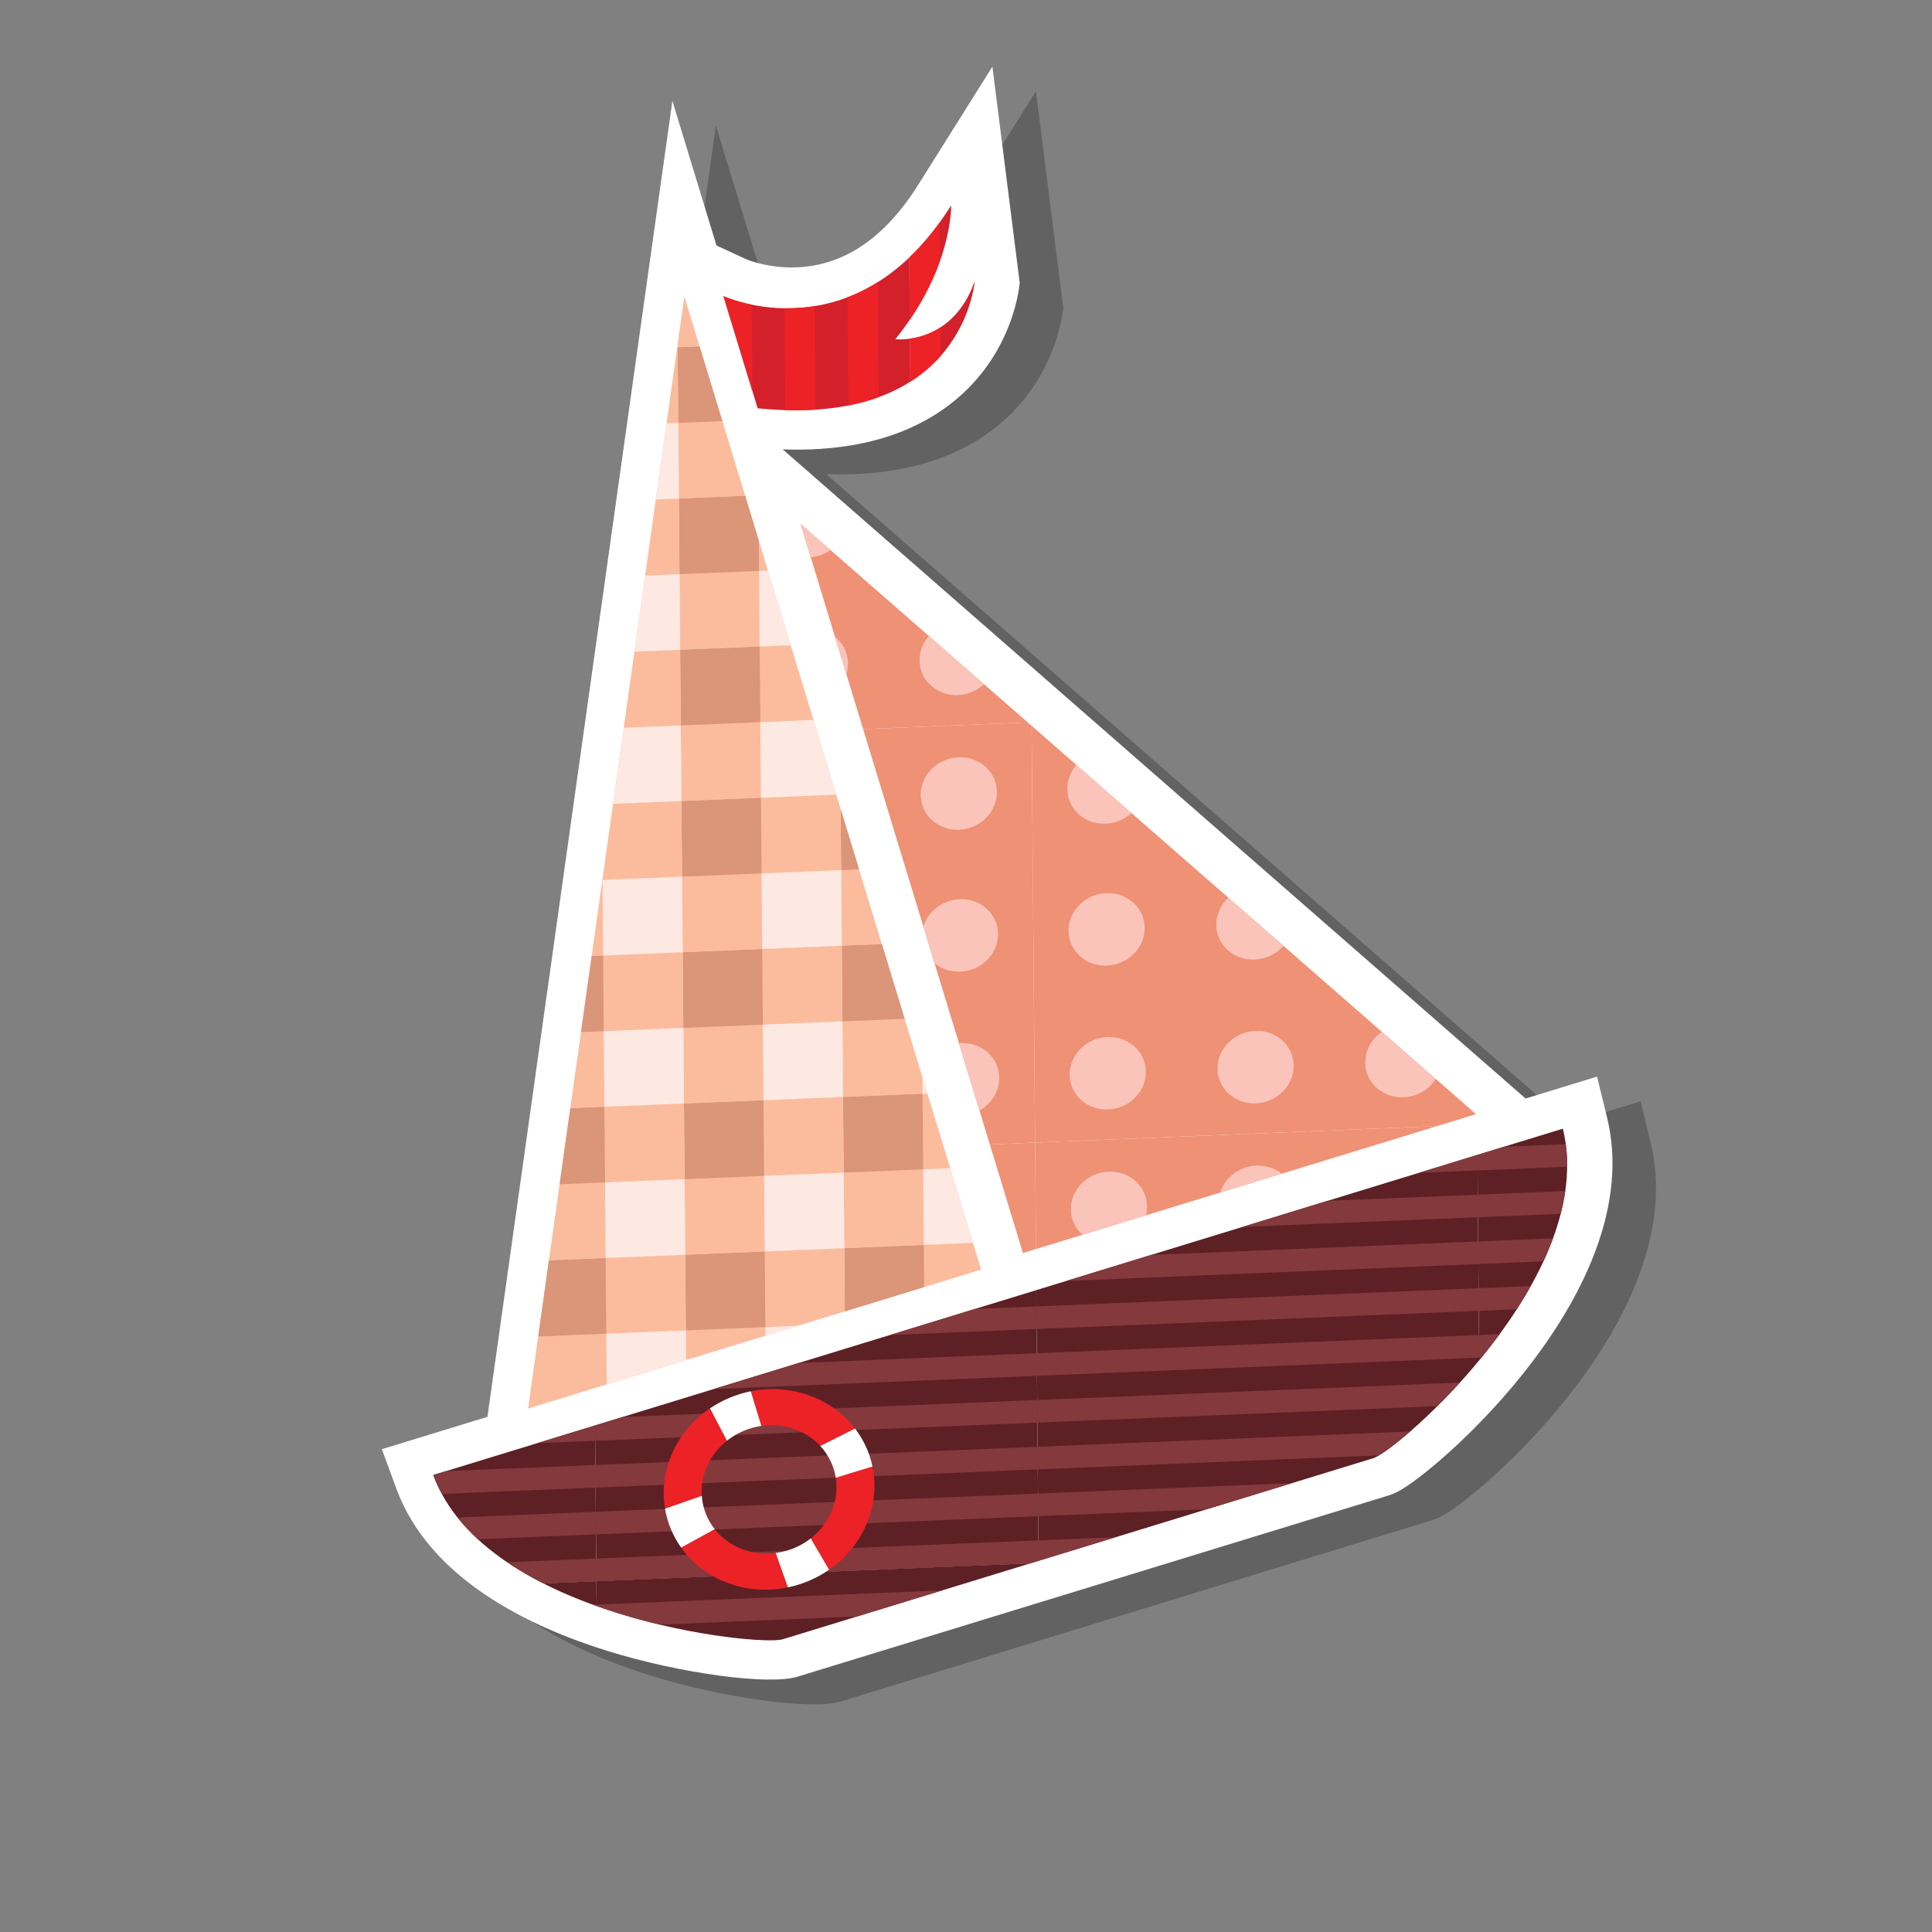 <?xml version="1.0" encoding="utf-8"?>
<!-- Generator: Adobe Illustrator 14.0.0, SVG Export Plug-In . SVG Version: 6.00 Build 43363)  -->
<!DOCTYPE svg PUBLIC "-//W3C//DTD SVG 1.1//EN" "http://www.w3.org/Graphics/SVG/1.1/DTD/svg11.dtd">
<svg version="1.1" id="Layer_1" xmlns="http://www.w3.org/2000/svg" xmlns:xlink="http://www.w3.org/1999/xlink" x="0px" y="0px"
	 width="200px" height="200px" viewBox="0 0 200 200" enable-background="new 0 0 200 200" xml:space="preserve">
<rect x="0" y="0" width="200" height="200" fill="#808080" stroke="none"/>
<g>
	<g opacity="0.31">
		<g>
			<path fill="#231F20" d="M85.529,49.079c5.422,0.198,10.117-0.667,13.985-2.59c0,0,0,0,0.002,0
				c9.703-4.826,10.516-14.267,10.545-14.666l-2.822-22.366l-7.689,12.25c-2.142,3.412-4.617,5.835-7.355,7.197
				c-0.001,0,0,0-0.001,0c-5.35,2.662-10.292,0.555-10.462,0.48l-3.056-1.409l-4.566-14.973L54.965,149.23l-10.931,3.35l1.504,4.092
				c3.432,9.334,13.761,14.28,21.821,16.784c7.517,2.338,16.721,3.588,19.699,2.676l61.129-18.743
				c0.32-0.099,0.641-0.229,0.979-0.395c3.963-1.973,26.039-21.009,21.699-38.751l-1.035-4.234l-7.4,2.269L85.529,49.079z"/>
		</g>
	</g>
	<g>
		<g>
			<path fill="#FFFFFF" d="M81.026,46.519c5.421,0.197,10.116-0.668,13.984-2.59c0-0.001,0-0.001,0.002,0
				c9.703-4.826,10.516-14.267,10.546-14.667l-2.824-22.367l-7.689,12.251c-2.141,3.414-4.616,5.835-7.355,7.198
				c-0.001,0,0,0-0.001,0c-5.35,2.661-10.292,0.555-10.462,0.482l-3.057-1.412l-4.565-14.971L50.461,146.669l-10.93,3.35
				l1.503,4.093c3.433,9.334,13.761,14.279,21.822,16.785c7.516,2.337,16.72,3.586,19.698,2.673l61.128-18.742
				c0.322-0.097,0.641-0.228,0.979-0.395c3.963-1.973,26.039-21.01,21.701-38.749l-1.037-4.235l-7.398,2.269L81.026,46.519z"/>
		</g>
	</g>
	<g>
		<g>
			<g>
				<g>
					<defs>
						<path id="SVGID_1_" d="M74.893,30.657c0,0,13.705,6.324,23.57-9.395c0,0,0.188,6.447-5.774,13.849
							c0,0,5.771,0.706,8.193-5.921c0,0-1.138,15.211-22.45,13.076L74.893,30.657z"/>
					</defs>
					<clipPath id="SVGID_2_">
						<use xlink:href="#SVGID_1_"  overflow="visible"/>
					</clipPath>
					<g clip-path="url(#SVGID_2_)">
						<polygon fill="none" points="94.271,43.399 153.018,40.982 152.549,-14.87 93.803,-12.453 						"/>
						<polygon fill="#D4202A" points="153.018,40.982 94.271,43.399 93.803,-12.453 152.549,-14.87 						"/>
						<polygon fill="#EC2227" points="97.434,43.27 94.271,43.399 93.803,-12.453 96.965,-12.583 						"/>
						<polygon fill="#EC2227" points="103.973,43 100.81,43.13 100.342,-12.722 103.504,-12.852 						"/>
						<polygon fill="#EC2227" points="110.512,42.731 107.349,42.862 106.881,-12.99 110.043,-13.121 						"/>
						<polygon fill="#EC2227" points="117.05,42.462 113.888,42.592 113.42,-13.26 116.582,-13.39 						"/>
						<polygon fill="#EC2227" points="123.589,42.193 120.426,42.323 119.958,-13.529 123.121,-13.659 						"/>
						<polygon fill="#EC2227" points="130.128,41.924 126.965,42.054 126.498,-13.798 129.66,-13.928 						"/>
						<polygon fill="#EC2227" points="136.666,41.655 133.504,41.785 133.035,-14.067 136.198,-14.197 						"/>
						<polygon fill="#EC2227" points="143.205,41.386 140.043,41.516 139.574,-14.336 142.738,-14.466 						"/>
						<polygon fill="#EC2227" points="149.744,41.117 146.582,41.247 146.113,-14.605 149.277,-14.735 						"/>
					</g>
					<g clip-path="url(#SVGID_2_)">
						<polygon fill="none" points="35.526,45.817 94.271,43.399 93.803,-12.453 35.058,-10.035 						"/>
						<polygon fill="#D4202A" points="94.271,43.399 35.526,45.817 35.058,-10.035 93.803,-12.453 						"/>
						<polygon fill="#EC2227" points="38.688,45.688 35.526,45.817 35.058,-10.035 38.22,-10.165 						"/>
						<polygon fill="#EC2227" points="45.227,45.418 42.065,45.548 41.597,-10.304 44.759,-10.435 						"/>
						<polygon fill="#EC2227" points="51.766,45.148 48.604,45.279 48.135,-10.573 51.298,-10.703 						"/>
						<polygon fill="#EC2227" points="58.304,44.88 55.142,45.01 54.674,-10.842 57.836,-10.972 						"/>
						<polygon fill="#EC2227" points="64.844,44.611 61.681,44.74 61.212,-11.111 64.375,-11.242 						"/>
						<polygon fill="#EC2227" points="71.382,44.342 68.22,44.472 67.751,-11.38 70.914,-11.511 						"/>
						<polygon fill="#EC2227" points="77.921,44.073 74.758,44.203 74.29,-11.649 77.453,-11.779 						"/>
						<polygon fill="#EC2227" points="84.459,43.803 81.297,43.934 80.829,-11.918 83.991,-12.049 						"/>
						<polygon fill="#EC2227" points="90.999,43.535 87.836,43.664 87.368,-12.188 90.531,-12.317 						"/>
					</g>
				</g>
			</g>
		</g>
		<g>
			<g>
				<defs>
					<path id="SVGID_3_" d="M44.852,152.694c5.423,14.754,33.657,17.774,36.182,17.001l61.128-18.742
						c2.527-0.775,23.361-18.842,19.625-34.113L44.852,152.694z"/>
				</defs>
				<clipPath id="SVGID_4_">
					<use xlink:href="#SVGID_3_"  overflow="visible"/>
				</clipPath>
				<g clip-path="url(#SVGID_4_)">
					<g>
						<polygon fill="none" points="153.281,159.916 199.055,158.033 198.688,114.516 152.916,116.398 						"/>
					</g>
					<g>
						<polygon fill="#5C2025" points="198.688,114.516 199.053,158.032 153.281,159.916 152.918,116.398 						"/>
					</g>
					<g>
						<g>
							<polygon fill="#84393D" points="199.033,155.688 199.053,158.032 153.281,159.916 153.262,157.573 							"/>
						</g>
						<g>
							<polygon fill="#84393D" points="198.994,150.846 199.014,153.188 153.24,155.071 153.223,152.729 							"/>
						</g>
						<g>
							<polygon fill="#84393D" points="198.953,146.001 198.971,148.343 153.201,150.228 153.182,147.884 							"/>
						</g>
						<g>
							<polygon fill="#84393D" points="198.912,141.158 198.932,143.5 153.16,145.384 153.141,143.042 							"/>
						</g>
						<g>
							<polygon fill="#84393D" points="198.871,136.313 198.891,138.657 153.119,140.54 153.1,138.198 							"/>
						</g>
						<g>
							<polygon fill="#84393D" points="198.83,131.471 198.85,133.813 153.08,135.696 153.059,133.354 							"/>
						</g>
						<g>
							<polygon fill="#84393D" points="198.789,126.627 198.809,128.97 153.037,130.854 153.02,128.51 							"/>
						</g>
						<g>
							<polygon fill="#84393D" points="198.75,121.783 198.77,124.126 152.998,126.009 152.977,123.667 							"/>
						</g>
						<g>
							<polygon fill="#84393D" points="198.709,116.939 198.729,119.281 152.957,121.165 152.938,118.822 							"/>
						</g>
					</g>
				</g>
				<g clip-path="url(#SVGID_4_)">
					<g>
						<polygon fill="none" points="153.646,203.431 199.418,201.548 199.055,158.033 153.281,159.916 						"/>
					</g>
					<g>
						<polygon fill="#5C2025" points="199.055,158.033 199.418,201.548 153.646,203.431 153.281,159.916 						"/>
					</g>
					<g>
						<g>
							<polygon fill="#84393D" points="199.398,199.206 199.418,201.548 153.646,203.431 153.627,201.091 							"/>
						</g>
						<g>
							<polygon fill="#84393D" points="199.357,194.363 199.377,196.705 153.605,198.588 153.586,196.246 							"/>
						</g>
						<g>
							<polygon fill="#84393D" points="199.316,189.52 199.338,191.862 153.566,193.744 153.545,191.402 							"/>
						</g>
						<g>
							<polygon fill="#84393D" points="199.277,184.674 199.297,187.018 153.525,188.9 153.504,186.559 							"/>
						</g>
						<g>
							<polygon fill="#84393D" points="199.236,179.831 199.256,182.174 153.484,184.057 153.465,181.715 							"/>
						</g>
						<g>
							<polygon fill="#84393D" points="199.195,174.988 199.215,177.329 153.443,179.214 153.424,176.869 							"/>
						</g>
						<g>
							<polygon fill="#84393D" points="199.156,170.145 199.176,172.487 153.404,174.37 153.383,172.026 							"/>
						</g>
						<g>
							<polygon fill="#84393D" points="199.115,165.3 199.135,167.643 153.361,169.525 153.342,167.184 							"/>
						</g>
						<g>
							<polygon fill="#84393D" points="199.074,160.456 199.094,162.799 153.322,164.683 153.303,162.339 							"/>
						</g>
					</g>
				</g>
				<g clip-path="url(#SVGID_4_)">
					<g>
						<polygon fill="none" points="107.509,161.799 153.281,159.916 152.916,116.398 107.145,118.282 						"/>
					</g>
					<g>
						<polygon fill="#5C2025" points="152.916,116.398 153.281,159.915 107.51,161.799 107.145,118.282 						"/>
					</g>
					<g>
						<g>
							<polygon fill="#84393D" points="153.262,157.573 153.281,159.915 107.51,161.799 107.489,159.456 							"/>
						</g>
						<g>
							<polygon fill="#84393D" points="153.221,152.729 153.24,155.071 107.469,156.955 107.449,154.612 							"/>
						</g>
						<g>
							<polygon fill="#84393D" points="153.18,147.886 153.201,150.228 107.429,152.112 107.408,149.769 							"/>
						</g>
						<g>
							<polygon fill="#84393D" points="153.139,143.042 153.16,145.384 107.388,147.268 107.367,144.926 							"/>
						</g>
						<g>
							<polygon fill="#84393D" points="153.1,138.197 153.117,140.541 107.348,142.424 107.328,140.082 							"/>
						</g>
						<g>
							<polygon fill="#84393D" points="153.059,133.354 153.078,135.696 107.307,137.58 107.287,135.237 							"/>
						</g>
						<g>
							<polygon fill="#84393D" points="153.018,128.511 153.037,130.854 107.266,132.736 107.246,130.394 							"/>
						</g>
						<g>
							<polygon fill="#84393D" points="152.977,123.667 152.996,126.009 107.225,127.893 107.205,125.55 							"/>
						</g>
						<g>
							<polygon fill="#84393D" points="152.936,118.822 152.957,121.165 107.184,123.049 107.164,120.706 							"/>
						</g>
					</g>
				</g>
				<g clip-path="url(#SVGID_4_)">
					<g>
						<polygon fill="none" points="107.874,205.315 153.646,203.431 153.281,159.916 107.509,161.799 						"/>
					</g>
					<g>
						<polygon fill="#5C2025" points="153.281,159.916 153.646,203.431 107.875,205.316 107.51,161.799 						"/>
					</g>
					<g>
						<g>
							<polygon fill="#84393D" points="153.627,201.089 153.646,203.431 107.875,205.316 107.854,202.974 							"/>
						</g>
						<g>
							<polygon fill="#84393D" points="153.586,196.246 153.605,198.589 107.833,200.473 107.814,198.13 							"/>
						</g>
						<g>
							<polygon fill="#84393D" points="153.545,191.402 153.564,193.744 107.793,195.629 107.773,193.286 							"/>
						</g>
						<g>
							<polygon fill="#84393D" points="153.504,186.559 153.523,188.9 107.752,190.784 107.732,188.441 							"/>
						</g>
						<g>
							<polygon fill="#84393D" points="153.465,181.715 153.484,184.059 107.712,185.94 107.693,183.598 							"/>
						</g>
						<g>
							<polygon fill="#84393D" points="153.424,176.87 153.443,179.213 107.672,181.097 107.651,178.754 							"/>
						</g>
						<g>
							<polygon fill="#84393D" points="153.383,172.027 153.402,174.37 107.631,176.253 107.611,173.91 							"/>
						</g>
						<g>
							<polygon fill="#84393D" points="153.342,167.184 153.361,169.525 107.59,171.409 107.57,169.067 							"/>
						</g>
						<g>
							<polygon fill="#84393D" points="153.301,162.34 153.32,164.683 107.549,166.565 107.529,164.223 							"/>
						</g>
					</g>
				</g>
				<g clip-path="url(#SVGID_4_)">
					<g>
						<polygon fill="none" points="61.737,163.683 107.509,161.799 107.145,118.282 61.372,120.166 						"/>
					</g>
					<g>
						<polygon fill="#5C2025" points="107.145,118.282 107.509,161.798 61.737,163.683 61.373,120.166 						"/>
					</g>
					<g>
						<g>
							<polygon fill="#84393D" points="107.489,159.457 107.509,161.798 61.737,163.683 61.717,161.34 							"/>
						</g>
						<g>
							<polygon fill="#84393D" points="107.449,154.613 107.469,156.955 61.696,158.839 61.677,156.496 							"/>
						</g>
						<g>
							<polygon fill="#84393D" points="107.408,149.769 107.428,152.11 61.656,153.996 61.636,151.652 							"/>
						</g>
						<g>
							<polygon fill="#84393D" points="107.367,144.926 107.387,147.268 61.615,149.15 61.596,146.809 							"/>
						</g>
						<g>
							<polygon fill="#84393D" points="107.326,140.081 107.346,142.424 61.575,144.307 61.556,141.965 							"/>
						</g>
						<g>
							<polygon fill="#84393D" points="107.286,135.237 107.305,137.58 61.534,139.463 61.514,137.121 							"/>
						</g>
						<g>
							<polygon fill="#84393D" points="107.245,130.395 107.266,132.736 61.494,134.621 61.474,132.277 							"/>
						</g>
						<g>
							<polygon fill="#84393D" points="107.205,125.551 107.225,127.893 61.453,129.775 61.433,127.435 							"/>
						</g>
						<g>
							<polygon fill="#84393D" points="107.164,120.706 107.184,123.05 61.413,124.933 61.393,122.591 							"/>
						</g>
					</g>
				</g>
				<g clip-path="url(#SVGID_4_)">
					<g>
						<polygon fill="none" points="62.102,207.201 107.874,205.315 107.509,161.799 61.737,163.683 						"/>
					</g>
					<g>
						<polygon fill="#5C2025" points="107.509,161.799 107.873,205.313 62.102,207.199 61.737,163.683 						"/>
					</g>
					<g>
						<g>
							<polygon fill="#84393D" points="107.854,202.974 107.873,205.313 62.102,207.199 62.082,204.856 							"/>
						</g>
						<g>
							<polygon fill="#84393D" points="107.813,198.13 107.833,200.473 62.061,202.354 62.042,200.013 							"/>
						</g>
						<g>
							<polygon fill="#84393D" points="107.772,193.285 107.793,195.628 62.021,197.512 62.001,195.169 							"/>
						</g>
						<g>
							<polygon fill="#84393D" points="107.732,188.442 107.752,190.784 61.98,192.667 61.96,190.325 							"/>
						</g>
						<g>
							<polygon fill="#84393D" points="107.691,183.598 107.711,185.94 61.939,187.823 61.92,185.481 							"/>
						</g>
						<g>
							<polygon fill="#84393D" points="107.65,178.755 107.67,181.097 61.899,182.98 61.879,180.638 							"/>
						</g>
						<g>
							<polygon fill="#84393D" points="107.61,173.911 107.631,176.254 61.858,178.138 61.839,175.794 							"/>
						</g>
						<g>
							<polygon fill="#84393D" points="107.57,169.067 107.59,171.409 61.817,173.293 61.798,170.95 							"/>
						</g>
						<g>
							<polygon fill="#84393D" points="107.529,164.223 107.549,166.565 61.777,168.449 61.758,166.106 							"/>
						</g>
					</g>
				</g>
				<g clip-path="url(#SVGID_4_)">
					<g>
						<polygon fill="none" points="15.965,165.565 61.737,163.683 61.372,120.166 15.6,122.05 						"/>
					</g>
					<g>
						<polygon fill="#5C2025" points="61.372,120.166 61.737,163.682 15.965,165.565 15.601,122.05 						"/>
					</g>
					<g>
						<g>
							<polygon fill="#84393D" points="61.717,161.34 61.737,163.682 15.965,165.565 15.945,163.224 							"/>
						</g>
						<g>
							<polygon fill="#84393D" points="61.677,156.496 61.696,158.839 15.924,160.723 15.905,158.38 							"/>
						</g>
						<g>
							<polygon fill="#84393D" points="61.636,151.652 61.655,153.994 15.884,155.879 15.864,153.535 							"/>
						</g>
						<g>
							<polygon fill="#84393D" points="61.595,146.809 61.615,149.15 15.843,151.034 15.823,148.693 							"/>
						</g>
						<g>
							<polygon fill="#84393D" points="61.555,141.965 61.574,144.309 15.802,146.191 15.783,143.85 							"/>
						</g>
						<g>
							<polygon fill="#84393D" points="61.514,137.121 61.533,139.463 15.762,141.348 15.742,139.004 							"/>
						</g>
						<g>
							<polygon fill="#84393D" points="61.473,132.277 61.493,134.621 15.722,136.504 15.702,134.16 							"/>
						</g>
						<g>
							<polygon fill="#84393D" points="61.433,127.435 61.453,129.775 15.681,131.659 15.661,129.318 							"/>
						</g>
						<g>
							<polygon fill="#84393D" points="61.392,122.59 61.412,124.933 15.64,126.816 15.62,124.474 							"/>
						</g>
					</g>
				</g>
				<g clip-path="url(#SVGID_4_)">
					<g>
						<polygon fill="none" points="16.33,209.084 62.102,207.201 61.737,163.683 15.965,165.565 						"/>
					</g>
					<g>
						<polygon fill="#5C2025" points="61.737,163.683 62.102,207.199 16.33,209.084 15.965,165.565 						"/>
					</g>
					<g>
						<g>
							<polygon fill="#84393D" points="62.082,204.856 62.102,207.199 16.33,209.084 16.31,206.74 							"/>
						</g>
						<g>
							<polygon fill="#84393D" points="62.042,200.013 62.061,202.354 16.29,204.24 16.27,201.896 							"/>
						</g>
						<g>
							<polygon fill="#84393D" points="62,195.169 62.021,197.512 16.249,199.396 16.229,197.052 							"/>
						</g>
						<g>
							<polygon fill="#84393D" points="61.959,190.325 61.98,192.668 16.208,194.551 16.188,192.21 							"/>
						</g>
						<g>
							<polygon fill="#84393D" points="61.919,185.481 61.938,187.825 16.167,189.708 16.148,187.366 							"/>
						</g>
						<g>
							<polygon fill="#84393D" points="61.879,180.638 61.898,182.981 16.127,184.864 16.107,182.521 							"/>
						</g>
						<g>
							<polygon fill="#84393D" points="61.838,175.795 61.858,178.138 16.086,180.021 16.067,177.677 							"/>
						</g>
						<g>
							<polygon fill="#84393D" points="61.798,170.95 61.817,173.293 16.045,175.177 16.025,172.835 							"/>
						</g>
						<g>
							<polygon fill="#84393D" points="61.757,166.106 61.776,168.449 16.004,170.333 15.985,167.989 							"/>
						</g>
					</g>
				</g>
			</g>
		</g>
		<g>
			<g>
				<g>
					<defs>
						<polygon id="SVGID_5_" points="82.872,54.231 152.799,115.335 105.895,129.713 						"/>
					</defs>
					<clipPath id="SVGID_6_">
						<use xlink:href="#SVGID_5_"  overflow="visible"/>
					</clipPath>
					<g clip-path="url(#SVGID_6_)">
						<polygon fill="none" points="106.787,74.766 152.557,72.882 152.193,29.365 106.422,31.249 						"/>
						<polygon fill="#EF9174" points="152.193,29.365 152.559,72.881 106.787,74.766 106.422,31.249 						"/>
						<path fill="#FBC4BA" d="M118.011,37.842c0.017,2.071-1.735,3.822-3.913,3.912c-2.178,0.089-3.957-1.517-3.975-3.587
							c-0.018-2.071,1.734-3.822,3.912-3.912C116.213,34.165,117.993,35.771,118.011,37.842z"/>
						<path fill="#FBC4BA" d="M133.307,37.212c0.018,2.071-1.734,3.822-3.912,3.912s-3.957-1.516-3.975-3.587
							c-0.018-2.071,1.733-3.822,3.912-3.912C131.51,33.536,133.29,35.142,133.307,37.212z"/>
						<path fill="#FBC4BA" d="M148.604,36.583c0.018,2.071-1.734,3.822-3.912,3.912s-3.957-1.516-3.975-3.587
							s1.734-3.822,3.912-3.912C146.807,32.906,148.586,34.512,148.604,36.583z"/>
						<path fill="#FBC4BA" d="M118.134,52.532c0.017,2.07-1.735,3.822-3.913,3.911c-2.178,0.09-3.957-1.516-3.975-3.587
							c-0.018-2.071,1.734-3.822,3.912-3.912C116.336,48.855,118.115,50.461,118.134,52.532z"/>
						<path fill="#FBC4BA" d="M133.431,51.902c0.017,2.071-1.734,3.822-3.913,3.912c-2.178,0.09-3.957-1.517-3.975-3.587
							c-0.018-2.071,1.734-3.822,3.912-3.912S133.412,49.832,133.431,51.902z"/>
						<path fill="#FBC4BA" d="M148.727,51.273c0.018,2.071-1.734,3.822-3.912,3.912s-3.957-1.517-3.975-3.587
							s1.734-3.822,3.912-3.911C146.93,47.596,148.709,49.202,148.727,51.273z"/>
						<path fill="#FBC4BA" d="M118.258,67.421c0.018,2.071-1.734,3.822-3.912,3.912s-3.958-1.517-3.976-3.587
							c-0.017-2.07,1.735-3.822,3.913-3.911C116.461,63.744,118.24,65.351,118.258,67.421z"/>
						<path fill="#FBC4BA" d="M133.555,66.792c0.018,2.071-1.734,3.822-3.912,3.912s-3.958-1.517-3.975-3.588
							c-0.018-2.07,1.734-3.822,3.912-3.911C131.758,63.115,133.537,64.722,133.555,66.792z"/>
						<path fill="#FBC4BA" d="M148.852,66.162c0.018,2.071-1.734,3.822-3.912,3.912s-3.959-1.516-3.975-3.587
							c-0.018-2.071,1.734-3.822,3.912-3.912S148.834,64.092,148.852,66.162z"/>
					</g>
					<g clip-path="url(#SVGID_6_)">
						<polygon fill="none" points="107.15,118.282 152.924,116.398 152.557,72.882 106.787,74.766 						"/>
						<polygon fill="#EF9174" points="152.557,72.882 152.924,116.398 107.15,118.282 106.787,74.766 						"/>
						<path fill="#FBC4BA" d="M118.375,81.358c0.018,2.071-1.734,3.822-3.912,3.912s-3.958-1.517-3.976-3.587
							c-0.017-2.071,1.735-3.822,3.913-3.912S118.357,79.287,118.375,81.358z"/>
						<path fill="#FBC4BA" d="M133.672,80.729c0.018,2.07-1.734,3.821-3.912,3.911s-3.958-1.516-3.976-3.587
							c-0.017-2.07,1.735-3.822,3.913-3.911C131.874,77.053,133.654,78.658,133.672,80.729z"/>
						<path fill="#FBC4BA" d="M148.969,80.1c0.018,2.07-1.734,3.822-3.912,3.911c-2.178,0.09-3.959-1.516-3.977-3.586
							c-0.018-2.071,1.736-3.823,3.914-3.912C147.17,76.423,148.951,78.029,148.969,80.1z"/>
						<path fill="#FBC4BA" d="M118.498,96.049c0.019,2.07-1.734,3.822-3.911,3.912c-2.179,0.089-3.958-1.517-3.976-3.588
							s1.733-3.822,3.912-3.912C116.701,92.372,118.48,93.978,118.498,96.049z"/>
						<path fill="#FBC4BA" d="M133.795,95.419c0.018,2.071-1.734,3.822-3.912,3.913c-2.178,0.088-3.957-1.518-3.975-3.589
							c-0.018-2.069,1.732-3.821,3.912-3.911C131.998,91.742,133.777,93.349,133.795,95.419z"/>
						<path fill="#FBC4BA" d="M149.092,94.789c0.018,2.071-1.734,3.823-3.912,3.913c-2.178,0.089-3.959-1.518-3.975-3.588
							c-0.018-2.07,1.732-3.822,3.912-3.911C147.295,91.113,149.074,92.72,149.092,94.789z"/>
						<path fill="#FBC4BA" d="M118.623,110.938c0.018,2.071-1.734,3.822-3.912,3.911c-2.178,0.09-3.958-1.516-3.975-3.587
							c-0.018-2.07,1.733-3.822,3.912-3.911C116.826,107.262,118.605,108.867,118.623,110.938z"/>
						<path fill="#FBC4BA" d="M133.92,110.309c0.018,2.071-1.734,3.822-3.912,3.912s-3.958-1.517-3.976-3.588
							c-0.017-2.07,1.734-3.821,3.913-3.911C132.123,106.632,133.902,108.237,133.92,110.309z"/>
						<path fill="#FBC4BA" d="M149.217,109.68c0.018,2.07-1.734,3.822-3.912,3.911c-2.178,0.09-3.959-1.516-3.975-3.587
							c-0.02-2.071,1.732-3.822,3.91-3.912C147.42,106.003,149.199,107.608,149.217,109.68z"/>
					</g>
					<g clip-path="url(#SVGID_6_)">
						<polygon fill="none" points="107.516,161.799 153.287,159.915 152.924,116.398 107.15,118.282 						"/>
						<polygon fill="#EF9174" points="152.924,116.398 153.287,159.915 107.516,161.799 107.15,118.282 						"/>
						<path fill="#FBC4BA" d="M118.74,124.876c0.018,2.071-1.734,3.822-3.912,3.911c-2.179,0.09-3.959-1.516-3.976-3.587
							c-0.017-2.07,1.734-3.822,3.913-3.912C116.942,121.199,118.723,122.805,118.74,124.876z"/>
						<path fill="#FBC4BA" d="M134.037,124.246c0.018,2.071-1.734,3.822-3.912,3.912c-2.179,0.09-3.958-1.517-3.977-3.588
							c-0.016-2.07,1.735-3.821,3.912-3.911C132.239,120.569,134.02,122.176,134.037,124.246z"/>
						<path fill="#FBC4BA" d="M149.334,123.616c0.018,2.071-1.734,3.822-3.912,3.912c-2.18,0.09-3.959-1.517-3.977-3.587
							c-0.016-2.071,1.734-3.822,3.914-3.912C147.537,119.939,149.316,121.546,149.334,123.616z"/>
						<path fill="#FBC4BA" d="M118.863,139.565c0.017,2.071-1.734,3.822-3.912,3.912c-2.179,0.089-3.958-1.517-3.976-3.588
							c-0.017-2.07,1.735-3.822,3.913-3.911C117.066,135.889,118.846,137.495,118.863,139.565z"/>
						<path fill="#FBC4BA" d="M134.16,138.936c0.017,2.071-1.734,3.823-3.912,3.912c-2.179,0.09-3.958-1.517-3.976-3.587
							c-0.017-2.07,1.734-3.822,3.913-3.912C132.363,135.26,134.143,136.865,134.16,138.936z"/>
						<path fill="#FBC4BA" d="M149.457,138.308c0.018,2.069-1.734,3.821-3.912,3.91c-2.18,0.091-3.959-1.516-3.975-3.586
							c-0.018-2.071,1.732-3.822,3.912-3.912C147.66,134.63,149.439,136.236,149.457,138.308z"/>
						<path fill="#FBC4BA" d="M118.988,154.454c0.017,2.071-1.734,3.823-3.912,3.913c-2.179,0.089-3.959-1.517-3.975-3.587
							c-0.018-2.071,1.732-3.823,3.912-3.912C117.191,150.778,118.971,152.385,118.988,154.454z"/>
						<path fill="#FBC4BA" d="M134.285,153.826c0.017,2.069-1.734,3.822-3.913,3.911c-2.178,0.09-3.956-1.517-3.976-3.587
							c-0.016-2.071,1.735-3.822,3.914-3.912C132.488,150.149,134.268,151.755,134.285,153.826z"/>
						<path fill="#FBC4BA" d="M149.582,153.196c0.018,2.071-1.734,3.822-3.912,3.912c-2.178,0.089-3.959-1.517-3.977-3.588
							c-0.016-2.071,1.734-3.822,3.914-3.912C147.785,149.52,149.564,151.125,149.582,153.196z"/>
					</g>
					<g clip-path="url(#SVGID_6_)">
						<polygon fill="none" points="61.015,76.648 106.787,74.766 106.422,31.249 60.65,33.131 						"/>
						<polygon fill="#EF9174" points="106.422,31.249 106.786,74.765 61.015,76.648 60.65,33.131 						"/>
						<path fill="#FBC4BA" d="M72.239,39.726c0.017,2.07-1.735,3.821-3.913,3.911c-2.178,0.09-3.958-1.517-3.975-3.587
							c-0.018-2.071,1.734-3.823,3.912-3.912C70.441,36.048,72.222,37.655,72.239,39.726z"/>
						<path fill="#FBC4BA" d="M87.536,39.096c0.017,2.07-1.735,3.822-3.913,3.912c-2.178,0.089-3.958-1.517-3.975-3.588
							c-0.018-2.07,1.733-3.822,3.912-3.911C85.738,35.419,87.518,37.025,87.536,39.096z"/>
						<path fill="#FBC4BA" d="M102.832,38.466c0.018,2.071-1.734,3.823-3.912,3.912c-2.178,0.089-3.958-1.516-3.975-3.587
							c-0.018-2.071,1.734-3.822,3.912-3.911C101.035,34.79,102.814,36.396,102.832,38.466z"/>
						<path fill="#FBC4BA" d="M72.362,54.416c0.018,2.07-1.734,3.821-3.912,3.911c-2.178,0.09-3.958-1.517-3.975-3.588
							c-0.018-2.07,1.734-3.821,3.912-3.911C70.564,50.739,72.344,52.345,72.362,54.416z"/>
						<path fill="#FBC4BA" d="M87.658,53.786c0.018,2.07-1.734,3.822-3.912,3.912c-2.178,0.089-3.958-1.517-3.975-3.587
							c-0.017-2.071,1.734-3.823,3.912-3.913C85.861,50.109,87.641,51.715,87.658,53.786z"/>
						<path fill="#FBC4BA" d="M102.955,53.156c0.018,2.071-1.734,3.822-3.912,3.912c-2.178,0.09-3.958-1.517-3.976-3.587
							c-0.017-2.071,1.734-3.822,3.913-3.912C101.158,49.479,102.938,51.085,102.955,53.156z"/>
						<path fill="#FBC4BA" d="M72.487,69.305c0.018,2.07-1.734,3.822-3.912,3.912S64.617,71.7,64.6,69.63
							c-0.018-2.071,1.734-3.822,3.912-3.912S72.469,67.234,72.487,69.305z"/>
						<path fill="#FBC4BA" d="M87.784,68.676c0.018,2.07-1.734,3.822-3.913,3.911c-2.178,0.09-3.958-1.517-3.975-3.587
							c-0.018-2.071,1.734-3.822,3.912-3.911C85.986,64.999,87.767,66.604,87.784,68.676z"/>
						<path fill="#FBC4BA" d="M103.08,68.046c0.018,2.071-1.734,3.822-3.912,3.911c-2.178,0.09-3.958-1.516-3.975-3.587
							c-0.018-2.07,1.734-3.821,3.912-3.911C101.283,64.369,103.063,65.976,103.08,68.046z"/>
					</g>
					<g clip-path="url(#SVGID_6_)">
						<polygon fill="none" points="61.379,120.165 107.15,118.282 106.787,74.766 61.015,76.648 						"/>
						<polygon fill="#EF9174" points="106.787,74.766 107.15,118.281 61.379,120.165 61.015,76.648 						"/>
						<path fill="#FBC4BA" d="M72.604,83.243c0.018,2.07-1.734,3.821-3.912,3.911c-2.179,0.09-3.958-1.517-3.976-3.587
							c-0.017-2.071,1.734-3.822,3.913-3.912C70.806,79.565,72.586,81.172,72.604,83.243z"/>
						<path fill="#FBC4BA" d="M87.901,82.613c0.017,2.07-1.735,3.821-3.912,3.911c-2.178,0.09-3.958-1.517-3.976-3.587
							c-0.018-2.071,1.734-3.822,3.912-3.912S87.883,80.542,87.901,82.613z"/>
						<path fill="#FBC4BA" d="M103.197,81.983c0.018,2.071-1.734,3.822-3.912,3.911c-2.178,0.09-3.958-1.516-3.976-3.587
							c-0.017-2.07,1.734-3.821,3.913-3.911S103.18,79.912,103.197,81.983z"/>
						<path fill="#FBC4BA" d="M72.727,97.933c0.017,2.07-1.734,3.821-3.913,3.911c-2.178,0.089-3.958-1.517-3.975-3.588
							c-0.018-2.069,1.734-3.821,3.912-3.911C70.93,94.255,72.709,95.861,72.727,97.933z"/>
						<path fill="#FBC4BA" d="M88.024,97.303c0.018,2.07-1.735,3.823-3.913,3.912c-2.178,0.089-3.958-1.517-3.975-3.587
							c-0.018-2.071,1.733-3.822,3.912-3.912C86.227,93.627,88.006,95.232,88.024,97.303z"/>
						<path fill="#FBC4BA" d="M103.32,96.674c0.018,2.071-1.734,3.822-3.913,3.911c-2.178,0.09-3.958-1.516-3.975-3.587
							c-0.018-2.071,1.734-3.822,3.912-3.912C101.523,92.997,103.303,94.603,103.32,96.674z"/>
						<path fill="#FBC4BA" d="M72.852,112.821c0.018,2.071-1.734,3.822-3.912,3.912c-2.178,0.09-3.958-1.517-3.976-3.587
							c-0.018-2.071,1.734-3.822,3.912-3.912C71.054,109.146,72.834,110.751,72.852,112.821z"/>
						<path fill="#FBC4BA" d="M88.148,112.192c0.018,2.071-1.735,3.822-3.912,3.912c-2.178,0.089-3.958-1.517-3.975-3.588
							c-0.018-2.07,1.734-3.822,3.912-3.911C86.351,108.516,88.131,110.121,88.148,112.192z"/>
						<path fill="#FBC4BA" d="M103.445,111.563c0.017,2.071-1.734,3.822-3.913,3.912c-2.178,0.089-3.958-1.517-3.975-3.588
							c-0.018-2.07,1.734-3.821,3.912-3.911C101.648,107.886,103.428,109.492,103.445,111.563z"/>
					</g>
					<g clip-path="url(#SVGID_6_)">
						<polygon fill="none" points="61.745,163.683 107.516,161.799 107.15,118.282 61.379,120.165 						"/>
						<polygon fill="#EF9174" points="107.15,118.282 107.516,161.798 61.745,163.683 61.379,120.165 						"/>
						<path fill="#FBC4BA" d="M72.968,126.759c0.018,2.071-1.734,3.822-3.913,3.912c-2.178,0.09-3.958-1.517-3.975-3.587
							c-0.017-2.071,1.734-3.822,3.913-3.912C71.171,123.082,72.951,124.688,72.968,126.759z"/>
						<path fill="#FBC4BA" d="M88.266,126.13c0.017,2.07-1.735,3.822-3.912,3.911c-2.179,0.09-3.958-1.516-3.976-3.587
							s1.734-3.822,3.912-3.911C86.468,122.453,88.248,124.059,88.266,126.13z"/>
						<path fill="#FBC4BA" d="M103.563,125.5c0.018,2.07-1.734,3.822-3.913,3.912c-2.178,0.089-3.957-1.517-3.975-3.588
							c-0.018-2.069,1.734-3.822,3.912-3.911C101.765,121.823,103.545,123.429,103.563,125.5z"/>
						<path fill="#FBC4BA" d="M73.092,141.449c0.018,2.071-1.734,3.822-3.912,3.911c-2.179,0.091-3.958-1.516-3.976-3.586
							c-0.017-2.071,1.734-3.822,3.912-3.913C71.294,137.772,73.075,139.379,73.092,141.449z"/>
						<path fill="#FBC4BA" d="M88.389,140.82c0.017,2.07-1.734,3.821-3.912,3.91c-2.178,0.091-3.958-1.515-3.976-3.586
							c-0.017-2.071,1.734-3.822,3.912-3.912S88.371,138.749,88.389,140.82z"/>
						<path fill="#FBC4BA" d="M103.686,140.19c0.018,2.07-1.734,3.821-3.913,3.912c-2.178,0.089-3.957-1.517-3.975-3.588
							c-0.017-2.071,1.734-3.822,3.912-3.911C101.889,136.513,103.668,138.119,103.686,140.19z"/>
						<path fill="#FBC4BA" d="M73.217,156.339c0.017,2.071-1.734,3.822-3.912,3.911c-2.179,0.09-3.958-1.516-3.976-3.587
							c-0.017-2.07,1.734-3.822,3.912-3.912C71.419,152.662,73.199,154.268,73.217,156.339z"/>
						<path fill="#FBC4BA" d="M88.513,155.709c0.018,2.071-1.734,3.822-3.912,3.912c-2.178,0.09-3.958-1.517-3.976-3.587
							c-0.017-2.071,1.735-3.822,3.913-3.912C86.716,152.032,88.496,153.639,88.513,155.709z"/>
						<path fill="#FBC4BA" d="M103.811,155.08c0.018,2.07-1.734,3.821-3.913,3.911s-3.958-1.517-3.976-3.587
							c-0.017-2.071,1.734-3.821,3.912-3.912C102.013,151.403,103.793,153.009,103.811,155.08z"/>
					</g>
				</g>
			</g>
		</g>
		<g>
			<g>
				<g>
					<defs>
						<polygon id="SVGID_7_" points="70.845,30.685 54.667,145.811 101.568,131.43 						"/>
					</defs>
					<clipPath id="SVGID_8_">
						<use xlink:href="#SVGID_7_"  overflow="visible"/>
					</clipPath>
					<g clip-path="url(#SVGID_8_)">
						<polygon fill="none" points="86.613,35.277 103.08,34.599 102.949,18.943 86.481,19.62 						"/>
						<polygon fill="#FBBC9E" points="103.08,34.599 86.613,35.277 86.481,19.62 102.949,18.943 						"/>
						<polygon fill="#DB9579" points="94.78,27.11 86.547,27.449 86.481,19.62 94.715,19.282 						"/>
						<polygon fill="#FEE9E2" points="103.08,34.599 94.846,34.938 94.78,27.11 103.014,26.771 						"/>
					</g>
					<g clip-path="url(#SVGID_8_)">
						<polygon fill="none" points="86.744,50.934 103.211,50.256 103.08,34.599 86.613,35.277 						"/>
						<polygon fill="#FBBC9E" points="103.211,50.256 86.744,50.934 86.613,35.277 103.08,34.599 						"/>
						<polygon fill="#DB9579" points="94.912,42.767 86.678,43.105 86.613,35.277 94.846,34.938 						"/>
						<polygon fill="#FEE9E2" points="103.211,50.256 94.977,50.595 94.912,42.767 103.145,42.428 						"/>
					</g>
					<g clip-path="url(#SVGID_8_)">
						<polygon fill="none" points="86.875,66.59 103.342,65.913 103.211,50.256 86.744,50.934 						"/>
						<polygon fill="#FBBC9E" points="103.342,65.913 86.875,66.59 86.744,50.934 103.211,50.256 						"/>
						<polygon fill="#DB9579" points="95.043,58.423 86.809,58.762 86.744,50.934 94.977,50.595 						"/>
						<polygon fill="#FEE9E2" points="103.342,65.913 95.108,66.251 95.043,58.423 103.276,58.084 						"/>
					</g>
					<g clip-path="url(#SVGID_8_)">
						<polygon fill="none" points="87.006,82.246 103.473,81.568 103.342,65.913 86.875,66.59 						"/>
						<polygon fill="#FBBC9E" points="103.473,81.568 87.006,82.246 86.875,66.59 103.342,65.913 						"/>
						<polygon fill="#DB9579" points="95.174,74.08 86.941,74.418 86.875,66.59 95.108,66.251 						"/>
						<polygon fill="#FEE9E2" points="103.473,81.568 95.24,81.907 95.174,74.08 103.407,73.74 						"/>
					</g>
					<g clip-path="url(#SVGID_8_)">
						<polygon fill="none" points="87.137,97.903 103.604,97.226 103.473,81.568 87.006,82.246 						"/>
						<polygon fill="#FBBC9E" points="103.604,97.226 87.137,97.903 87.006,82.246 103.473,81.568 						"/>
						<polygon fill="#DB9579" points="95.305,89.736 87.072,90.074 87.006,82.246 95.24,81.907 						"/>
						<polygon fill="#FEE9E2" points="103.604,97.226 95.371,97.564 95.305,89.736 103.539,89.396 						"/>
					</g>
					<g clip-path="url(#SVGID_8_)">
						<polygon fill="none" points="87.269,113.56 103.736,112.882 103.604,97.226 87.137,97.903 						"/>
						<polygon fill="#FBBC9E" points="103.736,112.882 87.269,113.56 87.137,97.903 103.604,97.226 						"/>
						<polygon fill="#DB9579" points="95.436,105.392 87.203,105.731 87.137,97.903 95.371,97.564 						"/>
						<polygon fill="#FEE9E2" points="103.736,112.882 95.502,113.221 95.436,105.392 103.67,105.054 						"/>
					</g>
					<g clip-path="url(#SVGID_8_)">
						<polygon fill="none" points="87.4,129.216 103.867,128.538 103.736,112.882 87.269,113.56 						"/>
						<polygon fill="#FBBC9E" points="103.867,128.538 87.4,129.216 87.269,113.56 103.736,112.882 						"/>
						<polygon fill="#DB9579" points="95.567,121.048 87.334,121.388 87.269,113.56 95.502,113.221 						"/>
						<polygon fill="#FEE9E2" points="103.867,128.538 95.633,128.877 95.567,121.048 103.801,120.71 						"/>
					</g>
					<g clip-path="url(#SVGID_8_)">
						<polygon fill="none" points="87.531,144.872 103.998,144.194 103.867,128.538 87.4,129.216 						"/>
						<polygon fill="#FBBC9E" points="103.998,144.194 87.531,144.872 87.4,129.216 103.867,128.538 						"/>
						<polygon fill="#DB9579" points="95.699,136.705 87.466,137.044 87.4,129.216 95.633,128.877 						"/>
						<polygon fill="#FEE9E2" points="103.998,144.194 95.764,144.533 95.699,136.705 103.933,136.366 						"/>
					</g>
					<g clip-path="url(#SVGID_8_)">
						<polygon fill="none" points="70.146,35.955 86.613,35.277 86.481,19.62 70.014,20.298 						"/>
						<polygon fill="#FBBC9E" points="86.613,35.277 70.146,35.955 70.014,20.298 86.481,19.62 						"/>
						<polygon fill="#DB9579" points="78.313,27.788 70.08,28.127 70.014,20.298 78.247,19.959 						"/>
						<polygon fill="#FEE9E2" points="86.613,35.277 78.378,35.616 78.313,27.788 86.547,27.449 						"/>
					</g>
					<g clip-path="url(#SVGID_8_)">
						<polygon fill="none" points="70.276,51.611 86.744,50.934 86.613,35.277 70.146,35.955 						"/>
						<polygon fill="#FBBC9E" points="86.744,50.934 70.276,51.611 70.146,35.955 86.613,35.277 						"/>
						<polygon fill="#DB9579" points="78.444,43.444 70.21,43.783 70.146,35.955 78.378,35.616 						"/>
						<polygon fill="#FEE9E2" points="86.744,50.934 78.509,51.272 78.444,43.444 86.678,43.105 						"/>
					</g>
					<g clip-path="url(#SVGID_8_)">
						<polygon fill="none" points="70.407,67.268 86.875,66.59 86.744,50.934 70.276,51.611 						"/>
						<polygon fill="#FBBC9E" points="86.875,66.59 70.407,67.268 70.276,51.611 86.744,50.934 						"/>
						<polygon fill="#DB9579" points="78.575,59.101 70.342,59.439 70.276,51.611 78.509,51.272 						"/>
						<polygon fill="#FEE9E2" points="86.875,66.59 78.641,66.929 78.575,59.101 86.809,58.762 						"/>
					</g>
					<g clip-path="url(#SVGID_8_)">
						<polygon fill="none" points="70.539,82.925 87.006,82.246 86.875,66.59 70.407,67.268 						"/>
						<polygon fill="#FBBC9E" points="87.006,82.246 70.539,82.925 70.407,67.268 86.875,66.59 						"/>
						<polygon fill="#DB9579" points="78.707,74.757 70.473,75.096 70.407,67.268 78.641,66.929 						"/>
						<polygon fill="#FEE9E2" points="87.006,82.246 78.772,82.585 78.707,74.757 86.941,74.418 						"/>
					</g>
					<g clip-path="url(#SVGID_8_)">
						<polygon fill="none" points="70.67,98.581 87.137,97.903 87.006,82.246 70.539,82.925 						"/>
						<polygon fill="#FBBC9E" points="87.137,97.903 70.67,98.581 70.539,82.925 87.006,82.246 						"/>
						<polygon fill="#DB9579" points="78.838,90.414 70.604,90.752 70.539,82.925 78.772,82.585 						"/>
						<polygon fill="#FEE9E2" points="87.137,97.903 78.904,98.241 78.838,90.414 87.072,90.074 						"/>
					</g>
					<g clip-path="url(#SVGID_8_)">
						<polygon fill="none" points="70.801,114.236 87.269,113.56 87.137,97.903 70.67,98.581 						"/>
						<polygon fill="#FBBC9E" points="87.269,113.56 70.801,114.236 70.67,98.581 87.137,97.903 						"/>
						<polygon fill="#DB9579" points="78.969,106.07 70.735,106.408 70.67,98.581 78.904,98.241 						"/>
						<polygon fill="#FEE9E2" points="87.269,113.56 79.035,113.897 78.969,106.07 87.203,105.731 						"/>
					</g>
					<g clip-path="url(#SVGID_8_)">
						<polygon fill="none" points="70.933,129.893 87.4,129.216 87.269,113.56 70.801,114.236 						"/>
						<polygon fill="#FBBC9E" points="87.4,129.216 70.933,129.893 70.801,114.236 87.269,113.56 						"/>
						<polygon fill="#DB9579" points="79.1,121.727 70.867,122.065 70.801,114.236 79.035,113.897 						"/>
						<polygon fill="#FEE9E2" points="87.4,129.216 79.166,129.555 79.1,121.727 87.334,121.388 						"/>
					</g>
					<g clip-path="url(#SVGID_8_)">
						<polygon fill="none" points="71.064,145.551 87.531,144.872 87.4,129.216 70.933,129.893 						"/>
						<polygon fill="#FBBC9E" points="87.531,144.872 71.064,145.551 70.933,129.893 87.4,129.216 						"/>
						<polygon fill="#DB9579" points="79.231,137.383 70.999,137.722 70.933,129.893 79.166,129.555 						"/>
						<polygon fill="#FEE9E2" points="87.531,144.872 79.298,145.211 79.231,137.383 87.466,137.044 						"/>
					</g>
					<g clip-path="url(#SVGID_8_)">
						<polygon fill="none" points="53.678,36.632 70.146,35.955 70.014,20.298 53.546,20.976 						"/>
						<polygon fill="#FBBC9E" points="70.146,35.955 53.678,36.632 53.546,20.976 70.014,20.298 						"/>
						<polygon fill="#DB9579" points="61.846,28.465 53.613,28.804 53.546,20.976 61.78,20.637 						"/>
						<polygon fill="#FEE9E2" points="70.146,35.955 61.912,36.293 61.846,28.465 70.08,28.127 						"/>
					</g>
					<g clip-path="url(#SVGID_8_)">
						<polygon fill="none" points="53.809,52.289 70.276,51.611 70.146,35.955 53.678,36.632 						"/>
						<polygon fill="#FBBC9E" points="70.276,51.611 53.809,52.289 53.678,36.632 70.146,35.955 						"/>
						<polygon fill="#DB9579" points="61.977,44.122 53.744,44.46 53.678,36.632 61.912,36.293 						"/>
						<polygon fill="#FEE9E2" points="70.276,51.611 62.042,51.949 61.977,44.122 70.21,43.783 						"/>
					</g>
					<g clip-path="url(#SVGID_8_)">
						<polygon fill="none" points="53.94,67.945 70.407,67.268 70.276,51.611 53.809,52.289 						"/>
						<polygon fill="#FBBC9E" points="70.407,67.268 53.94,67.945 53.809,52.289 70.276,51.611 						"/>
						<polygon fill="#DB9579" points="62.108,59.778 53.875,60.117 53.809,52.289 62.042,51.949 						"/>
						<polygon fill="#FEE9E2" points="70.407,67.268 62.174,67.606 62.108,59.778 70.342,59.439 						"/>
					</g>
					<g clip-path="url(#SVGID_8_)">
						<polygon fill="none" points="54.072,83.602 70.539,82.925 70.407,67.268 53.94,67.945 						"/>
						<polygon fill="#FBBC9E" points="70.539,82.925 54.072,83.602 53.94,67.945 70.407,67.268 						"/>
						<polygon fill="#DB9579" points="62.239,75.435 54.006,75.773 53.94,67.945 62.174,67.606 						"/>
						<polygon fill="#FEE9E2" points="70.539,82.925 62.305,83.263 62.239,75.435 70.473,75.096 						"/>
					</g>
					<g clip-path="url(#SVGID_8_)">
						<polygon fill="none" points="54.203,99.259 70.67,98.581 70.539,82.925 54.072,83.602 						"/>
						<polygon fill="#FBBC9E" points="70.67,98.581 54.203,99.259 54.072,83.602 70.539,82.925 						"/>
						<polygon fill="#DB9579" points="62.371,91.091 54.138,91.43 54.072,83.602 62.305,83.263 						"/>
						<polygon fill="#FEE9E2" points="70.67,98.581 62.437,98.92 62.371,91.091 70.604,90.752 						"/>
					</g>
					<g clip-path="url(#SVGID_8_)">
						<polygon fill="none" points="54.334,114.915 70.801,114.236 70.67,98.581 54.203,99.259 						"/>
						<polygon fill="#FBBC9E" points="70.801,114.236 54.334,114.915 54.203,99.259 70.67,98.581 						"/>
						<polygon fill="#DB9579" points="62.501,106.748 54.269,107.086 54.203,99.259 62.437,98.92 						"/>
						<polygon fill="#FEE9E2" points="70.801,114.236 62.567,114.576 62.501,106.748 70.735,106.408 						"/>
					</g>
					<g clip-path="url(#SVGID_8_)">
						<polygon fill="none" points="54.465,130.571 70.933,129.893 70.801,114.236 54.334,114.915 						"/>
						<polygon fill="#FBBC9E" points="70.933,129.893 54.465,130.571 54.334,114.915 70.801,114.236 						"/>
						<polygon fill="#DB9579" points="62.633,122.404 54.4,122.742 54.334,114.915 62.567,114.576 						"/>
						<polygon fill="#FEE9E2" points="70.933,129.893 62.699,130.232 62.633,122.404 70.867,122.065 						"/>
					</g>
					<g clip-path="url(#SVGID_8_)">
						<polygon fill="none" points="54.597,146.228 71.064,145.551 70.933,129.893 54.465,130.571 						"/>
						<polygon fill="#FBBC9E" points="71.064,145.551 54.597,146.228 54.465,130.571 70.933,129.893 						"/>
						<polygon fill="#DB9579" points="62.764,138.061 54.531,138.399 54.465,130.571 62.699,130.232 						"/>
						<polygon fill="#FEE9E2" points="71.064,145.551 62.83,145.889 62.764,138.061 70.999,137.722 						"/>
					</g>
				</g>
			</g>
		</g>
		<g>
			<g>
				<g>
					<path fill="#EC2227" d="M73.988,158.298l-3.475,1.913c2.402,3.377,6.77,5,11.049,4.114l-1.258-3.563
						C77.864,161.077,75.446,160.143,73.988,158.298z"/>
				</g>
			</g>
			<g>
				<g>
					<path fill="#EC2227" d="M84.916,149.684l3.599-1.801c-2.425-3.179-6.646-4.695-10.792-3.858l1.091,3.59
						C81.118,147.281,83.414,148.067,84.916,149.684z"/>
				</g>
			</g>
			<g>
				<g>
					<path fill="#EC2227" d="M75.256,149.143l-1.758-3.35c-3.51,2.37-5.326,6.445-4.656,10.388l3.808-1.33
						C72.5,152.699,73.473,150.556,75.256,149.143z"/>
				</g>
			</g>
			<g>
				<g>
					<path fill="#EC2227" d="M83.929,159.253l1.893,3.249c3.558-2.454,5.34-6.673,4.495-10.692l-3.798,1.162
						C86.888,155.315,85.889,157.723,83.929,159.253z"/>
				</g>
			</g>
			<g>
				<g>
					<path fill="#FFFFFF" d="M88.515,147.883l-3.599,1.801c0.472,0.51,0.868,1.103,1.158,1.767c0.219,0.498,0.363,1.009,0.445,1.521
						l3.798-1.162c-0.132-0.639-0.334-1.274-0.605-1.897C89.391,149.178,88.986,148.501,88.515,147.883z"/>
				</g>
			</g>
			<g>
				<g>
					<path fill="#FFFFFF" d="M73.154,156.912c-0.294-0.672-0.456-1.367-0.505-2.062l-3.808,1.33c0.129,0.765,0.35,1.525,0.675,2.269
						c0.275,0.63,0.61,1.218,0.997,1.762l3.475-1.913C73.657,157.881,73.375,157.417,73.154,156.912z"/>
				</g>
			</g>
			<g>
				<g>
					<path fill="#FFFFFF" d="M76.971,148.126c0.604-0.257,1.223-0.424,1.843-0.512l-1.091-3.59c-0.754,0.152-1.503,0.38-2.239,0.69
						c-0.711,0.302-1.375,0.663-1.987,1.078l1.758,3.35C75.764,148.739,76.338,148.394,76.971,148.126z"/>
				</g>
			</g>
			<g>
				<g>
					<path fill="#FFFFFF" d="M82.257,160.236c-0.64,0.27-1.297,0.441-1.953,0.525l1.258,3.563c0.734-0.152,1.465-0.377,2.184-0.679
						c0.749-0.316,1.439-0.704,2.076-1.145l-1.893-3.249C83.432,159.642,82.873,159.976,82.257,160.236z"/>
				</g>
			</g>
		</g>
	</g>
</g>
</svg>
